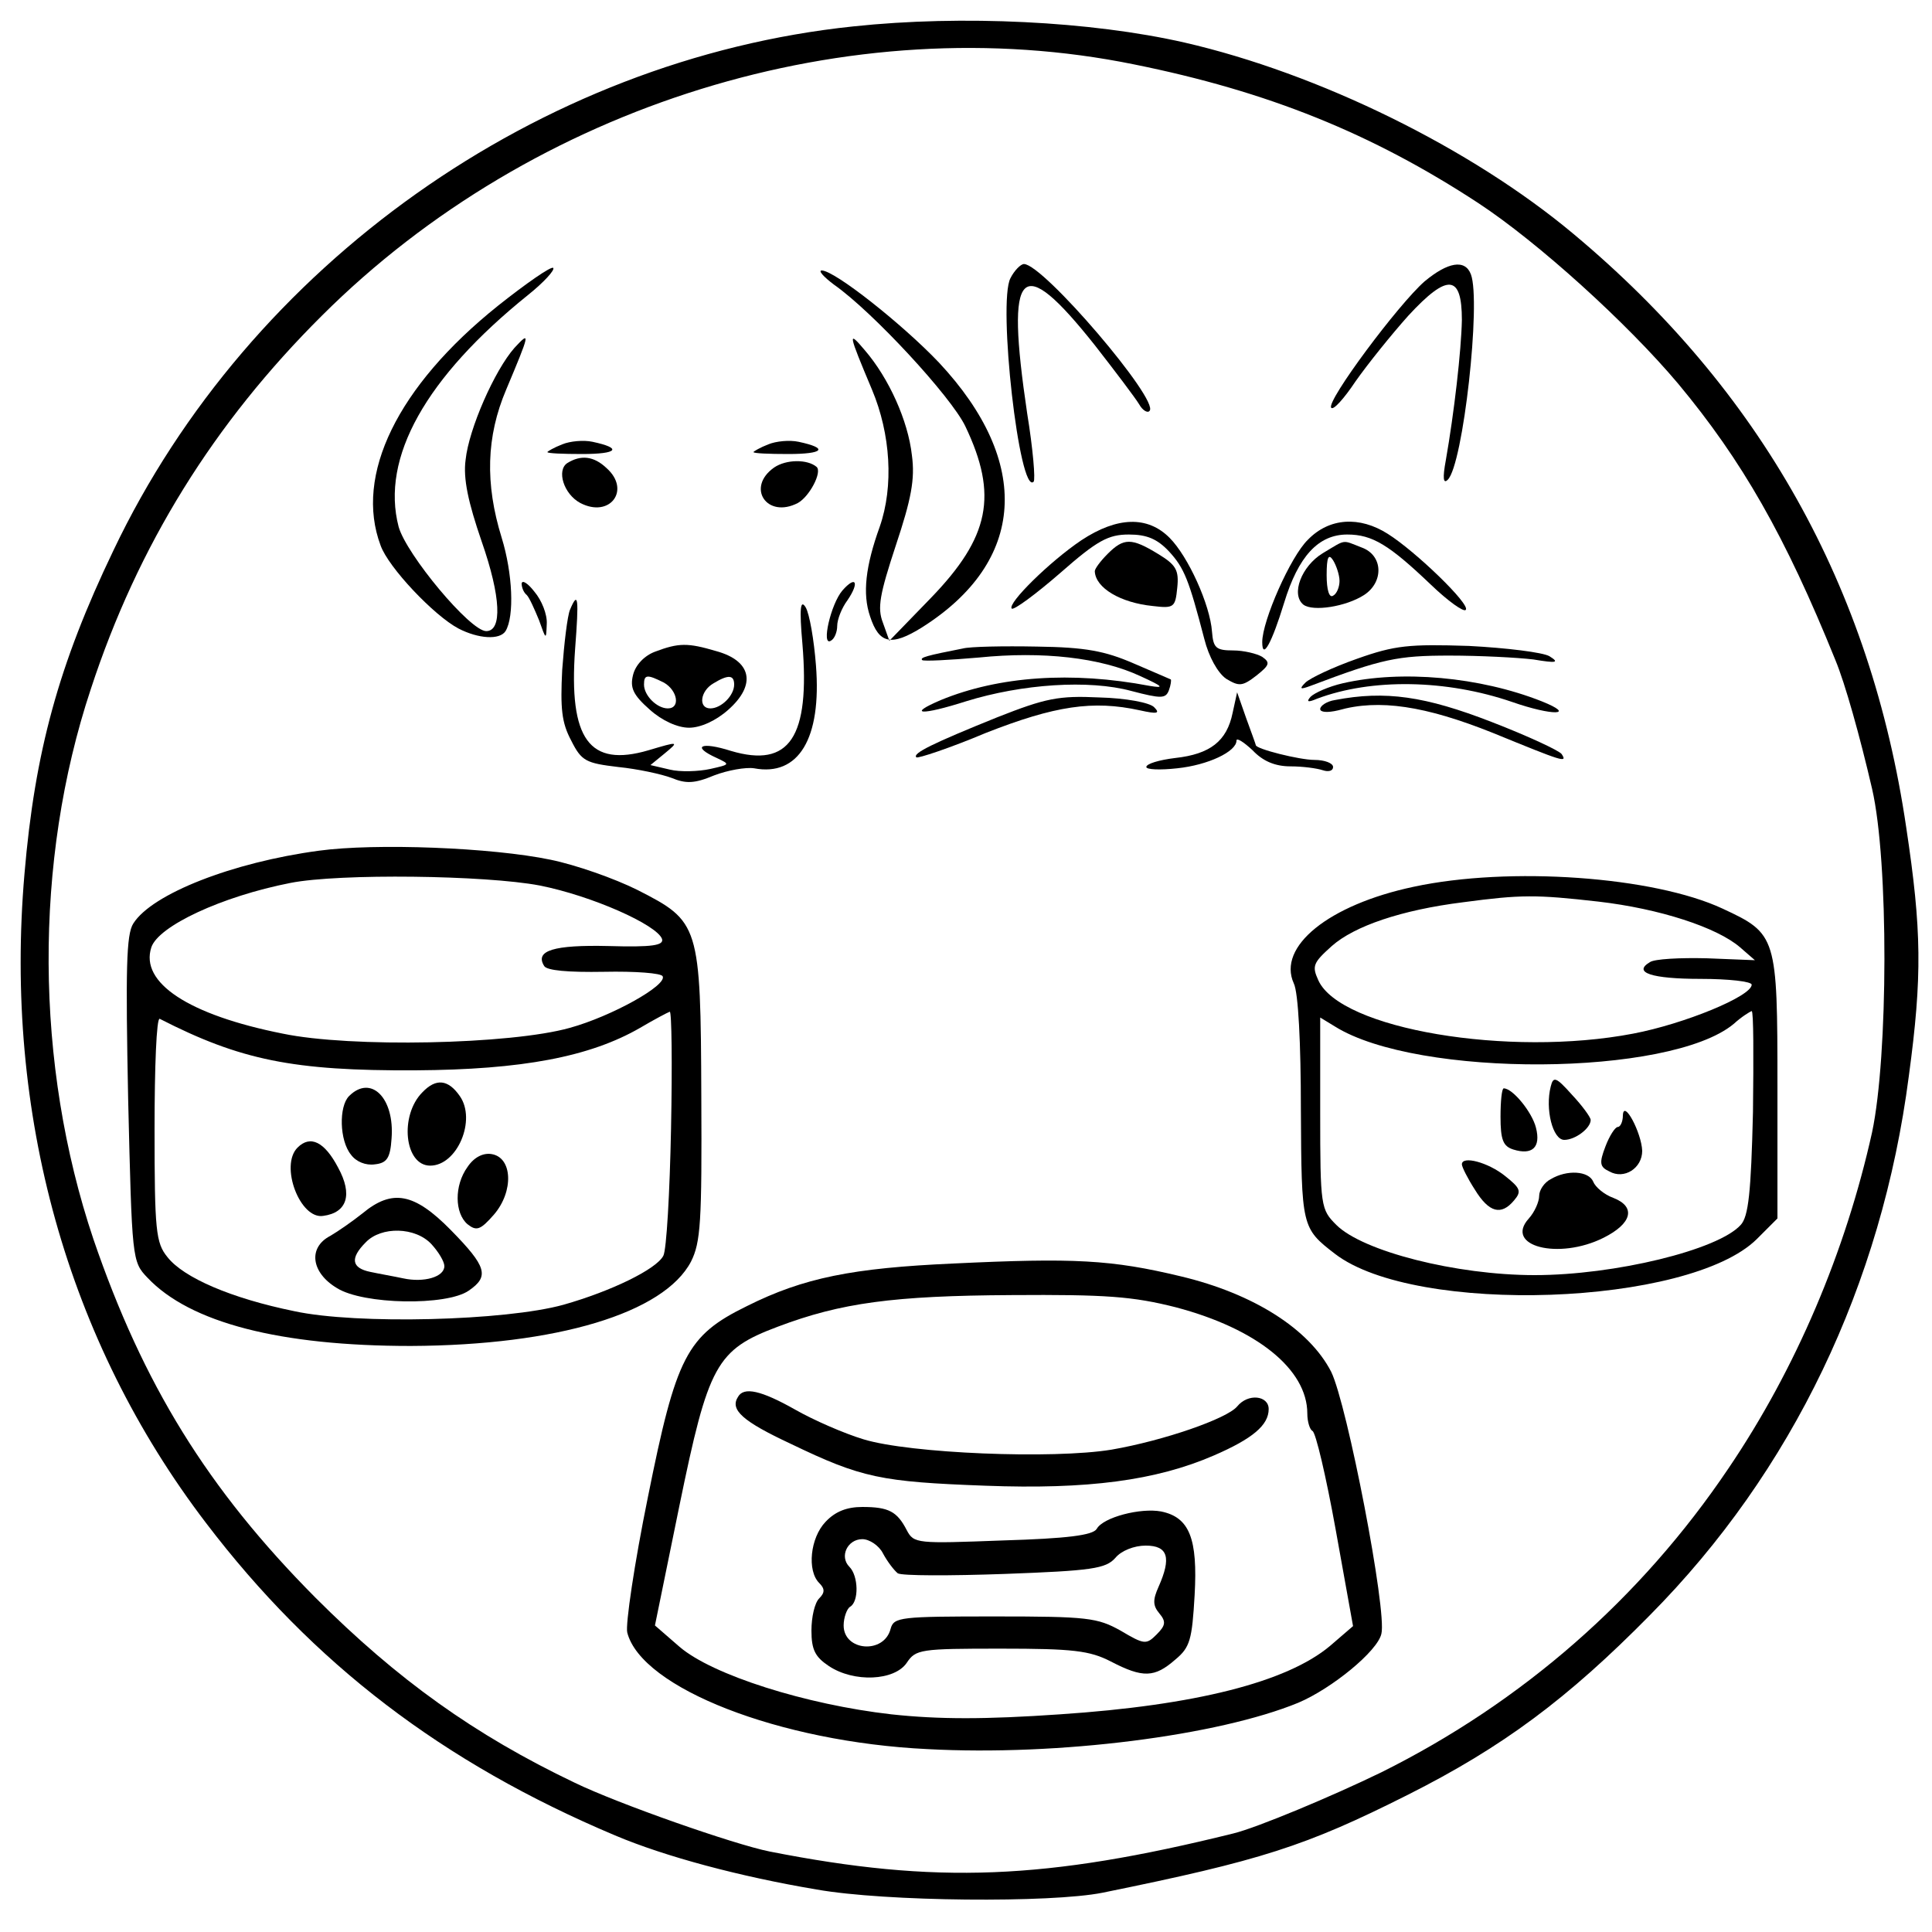 <?xml version="1.0" standalone="no"?>
<!DOCTYPE svg PUBLIC "-//W3C//DTD SVG 20010904//EN"
 "http://www.w3.org/TR/2001/REC-SVG-20010904/DTD/svg10.dtd">
<svg version="1.0" xmlns="http://www.w3.org/2000/svg"
 width="300pt" height="300pt" viewBox="0 0 300 300"
 preserveAspectRatio="xMidYMid meet">
<g transform="translate(0,300) scale(0.1,-0.1)"
fill="#000000" stroke="none">
<path d="M1325 2959 c-488 -51 -938 -370 -1149 -814 -85 -177 -122 -313 -138
-502 -32 -372 66 -725 282 -1008 166 -218 367 -372 635 -485 78 -33 194 -64
313 -84 107 -19 364 -21 444 -5 246 50 315 72 474 152 147 74 248 149 376 279
221 223 360 513 402 837 21 155 20 227 -4 386 -55 374 -226 679 -517 922 -159
133 -395 249 -604 297 -145 33 -345 43 -514 25z m436 -59 c208 -42 369 -107
534 -215 93 -61 232 -187 311 -281 99 -119 166 -236 244 -429 15 -36 38 -118
57 -200 26 -113 25 -415 0 -533 -41 -185 -118 -367 -223 -522 -136 -202 -320
-363 -539 -472 -76 -37 -193 -86 -230 -95 -291 -72 -461 -79 -720 -28 -55 11
-235 74 -303 107 -155 74 -275 160 -402 287 -168 169 -268 332 -345 557 -91
271 -93 586 -4 854 73 223 191 413 359 580 329 328 820 480 1261 390z"/>
<path d="M773 2525 c-156 -125 -223 -263 -182 -372 12 -34 83 -109 121 -129
31 -16 64 -18 73 -4 14 23 11 90 -6 145 -26 84 -24 157 7 230 37 88 38 92 13
65 -31 -35 -71 -126 -76 -174 -4 -29 4 -66 25 -127 30 -86 32 -139 7 -139 -25
0 -124 119 -136 162 -28 107 42 232 201 360 25 20 42 39 39 42 -3 3 -42 -24
-86 -59z"/>
<path d="M1569 2568 c-20 -38 14 -338 36 -316 3 3 -1 51 -10 106 -34 229 -11
252 105 106 32 -41 63 -82 69 -92 5 -9 13 -14 16 -10 16 16 -165 228 -195 228
-5 0 -15 -10 -21 -22z"/>
<path d="M2212 2563 c-41 -36 -152 -185 -145 -196 3 -5 20 14 38 41 19 27 56
73 82 102 61 66 83 64 83 -7 -1 -48 -12 -144 -25 -218 -5 -27 -4 -37 3 -30 24
23 52 277 36 319 -9 24 -36 19 -72 -11z"/>
<path d="M1295 2558 c60 -42 182 -174 204 -220 51 -107 38 -172 -54 -267 l-64
-66 -10 28 c-9 23 -5 44 20 120 24 72 30 103 25 140 -6 54 -36 120 -73 163
-27 32 -26 27 11 -61 29 -69 34 -150 12 -213 -22 -61 -27 -104 -15 -139 14
-43 33 -47 81 -17 161 102 171 256 26 411 -56 59 -162 143 -182 143 -6 0 3
-10 19 -22z"/>
<path d="M873 2310 c-13 -5 -23 -11 -23 -12 0 -2 24 -3 54 -3 55 0 63 9 16 19
-14 3 -35 1 -47 -4z"/>
<path d="M1193 2310 c-13 -5 -23 -11 -23 -12 0 -2 24 -3 54 -3 55 0 63 9 16
19 -14 3 -35 1 -47 -4z"/>
<path d="M881 2281 c-17 -11 -6 -48 20 -62 46 -24 79 20 41 54 -20 19 -40 21
-61 8z"/>
<path d="M1202 2274 c-44 -31 -11 -80 37 -55 18 10 38 48 29 56 -14 12 -47 12
-66 -1z"/>
<path d="M1679 2161 c-49 -33 -115 -98 -108 -106 3 -3 37 22 75 55 58 51 75
60 107 60 28 0 44 -7 62 -26 24 -26 31 -44 55 -136 7 -28 21 -53 34 -62 20
-12 25 -12 47 5 20 16 22 20 9 29 -8 5 -29 10 -45 10 -27 0 -31 4 -33 29 -3
42 -37 117 -66 146 -34 34 -81 33 -137 -4z"/>
<path d="M2031 2162 c-27 -26 -71 -126 -71 -159 0 -29 15 -1 34 61 22 72 53
106 98 106 39 0 65 -16 130 -78 26 -25 51 -43 54 -39 8 8 -78 91 -121 118 -44
28 -91 25 -124 -9z"/>
<path d="M1720 2140 c-11 -11 -20 -23 -20 -27 1 -26 40 -49 90 -54 33 -4 35
-2 38 28 3 28 -2 36 -30 53 -41 25 -53 25 -78 0z"/>
<path d="M2054 2141 c-33 -20 -50 -64 -30 -80 15 -11 66 -3 94 15 31 20 30 62
-4 74 -31 12 -23 13 -60 -9z m26 -43 c0 -9 -4 -20 -10 -23 -6 -4 -10 9 -10 32
0 28 3 34 10 23 5 -8 10 -23 10 -32z"/>
<path d="M810 2094 c0 -6 3 -14 8 -18 4 -4 12 -22 19 -39 11 -31 11 -31 12 -6
1 15 -8 37 -19 50 -10 13 -19 19 -20 13z"/>
<path d="M1308 2083 c-18 -21 -33 -87 -18 -78 6 3 10 14 10 23 0 10 7 28 16
40 19 28 13 39 -8 15z"/>
<path d="M885 2053 c-4 -10 -9 -52 -12 -93 -3 -60 -1 -82 14 -110 16 -32 23
-35 73 -41 30 -3 67 -11 83 -17 22 -9 35 -9 66 4 21 8 49 13 62 11 69 -13 105
46 96 160 -3 39 -10 80 -16 90 -8 13 -10 -1 -5 -57 12 -145 -20 -193 -111
-166 -47 15 -62 7 -22 -11 21 -10 21 -10 -10 -17 -18 -4 -47 -5 -63 -1 l-30 7
22 18 c23 19 22 19 -25 5 -92 -27 -124 17 -114 157 6 79 5 92 -8 61z"/>
<path d="M1017 1988 c-16 -6 -30 -20 -34 -36 -5 -20 0 -31 26 -54 19 -17 43
-28 61 -28 18 0 42 11 61 28 44 39 36 76 -19 91 -44 13 -58 13 -95 -1z m14
-48 c21 -12 26 -40 6 -40 -17 0 -37 20 -37 37 0 16 5 16 31 3z m109 -3 c0 -17
-20 -37 -37 -37 -19 0 -16 27 5 39 23 14 32 13 32 -2z"/>
<path d="M1495 1993 c-56 -11 -67 -14 -63 -18 2 -2 42 0 88 4 99 10 189 0 251
-29 35 -16 38 -19 14 -15 -121 23 -234 15 -324 -22 -54 -23 -30 -24 39 -2 87
27 191 34 257 16 46 -12 53 -12 58 1 3 8 4 16 3 17 -2 1 -28 12 -58 25 -44 19
-74 25 -150 26 -52 1 -104 0 -115 -3z"/>
<path d="M2107 1977 c-37 -13 -73 -30 -80 -37 -10 -10 -8 -11 8 -5 111 42 135
47 216 47 47 0 105 -3 130 -6 36 -6 41 -5 25 5 -10 6 -67 13 -125 16 -93 3
-115 1 -174 -20z"/>
<path d="M2085 1939 c-22 -5 -44 -15 -50 -21 -7 -8 -4 -9 10 -3 85 32 201 30
303 -5 63 -22 101 -21 46 1 -96 38 -218 49 -309 28z"/>
<path d="M1548 1886 c-99 -40 -132 -56 -125 -62 2 -2 51 14 108 38 107 42 166
51 239 35 27 -6 32 -5 22 5 -7 7 -44 14 -85 15 -63 3 -83 -1 -159 -31z"/>
<path d="M1914 1893 c-9 -44 -35 -64 -89 -70 -25 -3 -45 -9 -45 -14 0 -4 21
-5 48 -2 48 5 92 26 92 43 0 5 11 -2 25 -15 16 -17 35 -25 59 -25 19 0 41 -3
50 -6 9 -3 16 -1 16 5 0 6 -13 11 -29 11 -23 0 -91 17 -91 23 0 1 -7 20 -15
42 l-14 40 -7 -32z"/>
<path d="M2073 1913 c-13 -2 -23 -9 -23 -14 0 -5 11 -6 28 -2 63 18 135 7 240
-35 110 -45 116 -47 107 -33 -3 5 -52 28 -109 50 -103 40 -165 49 -243 34z"/>
<path d="M495 1679 c-134 -18 -259 -67 -288 -113 -11 -17 -12 -71 -8 -273 6
-249 6 -252 30 -277 66 -70 206 -106 409 -106 227 1 393 51 435 131 15 30 17
61 16 256 -1 268 -3 272 -99 321 -36 18 -96 39 -135 47 -91 19 -272 26 -360
14z m343 -54 c81 -16 182 -61 190 -83 3 -10 -15 -13 -83 -11 -85 2 -115 -7
-100 -31 4 -7 37 -10 93 -9 48 1 89 -2 91 -7 7 -14 -79 -62 -144 -80 -92 -26
-341 -31 -446 -9 -146 29 -222 79 -204 134 11 33 109 79 216 100 76 15 303 12
387 -4z m204 -377 c-2 -100 -7 -189 -12 -198 -11 -21 -81 -55 -155 -76 -90
-25 -321 -31 -418 -10 -98 20 -172 52 -197 84 -18 22 -20 41 -20 199 0 96 3
173 8 171 125 -64 207 -81 397 -80 166 1 271 21 349 66 22 13 43 24 46 25 3 1
4 -81 2 -181z"/>
<path d="M656 1304 c-36 -36 -28 -114 12 -114 42 0 72 71 46 108 -18 26 -37
28 -58 6z"/>
<path d="M542 1298 c-16 -16 -15 -69 3 -91 8 -11 23 -17 37 -15 19 2 24 10 26
40 5 63 -32 100 -66 66z"/>
<path d="M462 1218 c-28 -28 4 -112 40 -106 37 5 46 33 23 75 -21 40 -43 51
-63 31z"/>
<path d="M726 1188 c-21 -29 -20 -72 0 -89 14 -11 20 -9 41 15 31 36 29 89 -4
94 -13 2 -27 -5 -37 -20z"/>
<path d="M563 1116 c-15 -12 -38 -28 -50 -35 -35 -18 -30 -57 10 -81 41 -26
171 -28 205 -4 32 22 28 37 -28 94 -57 58 -91 64 -137 26z m107 -48 c11 -12
20 -27 20 -34 0 -17 -32 -26 -64 -19 -14 3 -37 7 -51 10 -29 6 -32 21 -7 46
24 25 77 24 102 -3z"/>
<path d="M2195 1623 c-132 -28 -212 -93 -186 -150 7 -14 11 -93 11 -196 1
-182 1 -184 53 -224 125 -96 550 -81 655 23 l32 32 0 205 c0 233 -1 237 -85
276 -107 50 -331 66 -480 34z m287 -23 c95 -11 184 -40 220 -71 l23 -20 -75 3
c-41 1 -81 -1 -88 -6 -27 -16 2 -26 79 -26 43 0 79 -4 79 -9 0 -18 -105 -61
-184 -76 -193 -37 -455 7 -489 83 -10 22 -8 27 21 53 35 31 108 56 204 68 90
12 113 12 210 1z m240 -327 c-3 -125 -7 -162 -19 -175 -35 -39 -196 -78 -320
-78 -122 0 -267 37 -308 78 -24 24 -25 28 -25 174 l0 148 23 -14 c128 -80 520
-78 619 4 12 11 25 19 28 20 3 0 3 -71 2 -157z"/>
<path d="M2408 1313 c-9 -35 3 -83 21 -83 17 0 41 18 41 31 0 4 -13 22 -29 39
-25 28 -29 29 -33 13z"/>
<path d="M2330 1266 c0 -36 4 -46 20 -51 29 -9 43 3 35 34 -6 24 -36 61 -50
61 -3 0 -5 -20 -5 -44z"/>
<path d="M2520 1268 c0 -10 -4 -18 -8 -18 -4 0 -13 -14 -19 -30 -10 -26 -9
-32 6 -39 23 -13 51 5 51 32 -1 28 -29 81 -30 55z"/>
<path d="M2270 1192 c0 -4 9 -22 20 -39 22 -36 41 -41 61 -17 12 14 10 19 -14
38 -26 21 -67 32 -67 18z"/>
<path d="M2408 1169 c-10 -5 -18 -17 -18 -26 0 -9 -7 -25 -16 -35 -39 -43 46
-65 116 -30 44 22 51 48 15 62 -14 5 -28 17 -31 25 -7 17 -41 19 -66 4z"/>
<path d="M1480 1038 c-156 -7 -232 -22 -320 -66 -94 -46 -110 -78 -154 -297
-21 -103 -35 -198 -32 -210 22 -86 236 -170 466 -181 204 -11 452 21 576 72
52 22 123 80 129 107 9 35 -53 356 -78 407 -34 66 -120 121 -233 148 -108 26
-166 29 -354 20z m346 -68 c125 -33 204 -96 204 -165 0 -13 4 -25 8 -27 5 -2
21 -70 36 -153 l27 -150 -36 -31 c-67 -56 -209 -92 -419 -106 -116 -8 -188 -8
-262 0 -132 15 -278 61 -329 105 l-38 33 38 186 c45 219 57 242 153 278 98 37
179 48 363 49 146 1 188 -2 255 -19z"/>
<path d="M1146 831 c-13 -20 7 -38 82 -73 110 -53 140 -59 302 -65 159 -6 265
8 355 47 60 26 85 47 85 72 0 21 -32 25 -49 4 -16 -19 -114 -53 -195 -67 -91
-15 -313 -6 -385 16 -30 9 -78 30 -106 46 -53 30 -80 36 -89 20z"/>
<path d="M1282 637 c-24 -25 -29 -76 -10 -95 9 -9 9 -15 0 -24 -7 -7 -12 -29
-12 -50 0 -30 6 -41 27 -55 39 -26 102 -23 121 5 14 21 21 22 146 22 112 0
138 -3 171 -20 50 -26 68 -25 100 3 23 19 26 31 30 100 5 88 -8 121 -52 130
-32 6 -90 -9 -100 -27 -6 -10 -46 -15 -146 -18 -133 -5 -138 -5 -149 16 -15
29 -28 36 -69 36 -24 0 -42 -7 -57 -23z m89 -49 c7 -13 17 -26 23 -31 6 -4 81
-4 166 -1 135 5 157 8 172 25 9 11 29 19 47 19 35 0 40 -19 20 -64 -9 -20 -9
-29 1 -41 11 -13 10 -19 -4 -33 -16 -16 -19 -16 -56 6 -36 20 -51 22 -195 22
-147 0 -157 -1 -162 -19 -10 -40 -73 -35 -73 5 0 12 5 26 10 29 14 8 13 48 -1
62 -16 16 -3 43 20 43 11 0 26 -10 32 -22z"/>
</g>
</svg>
